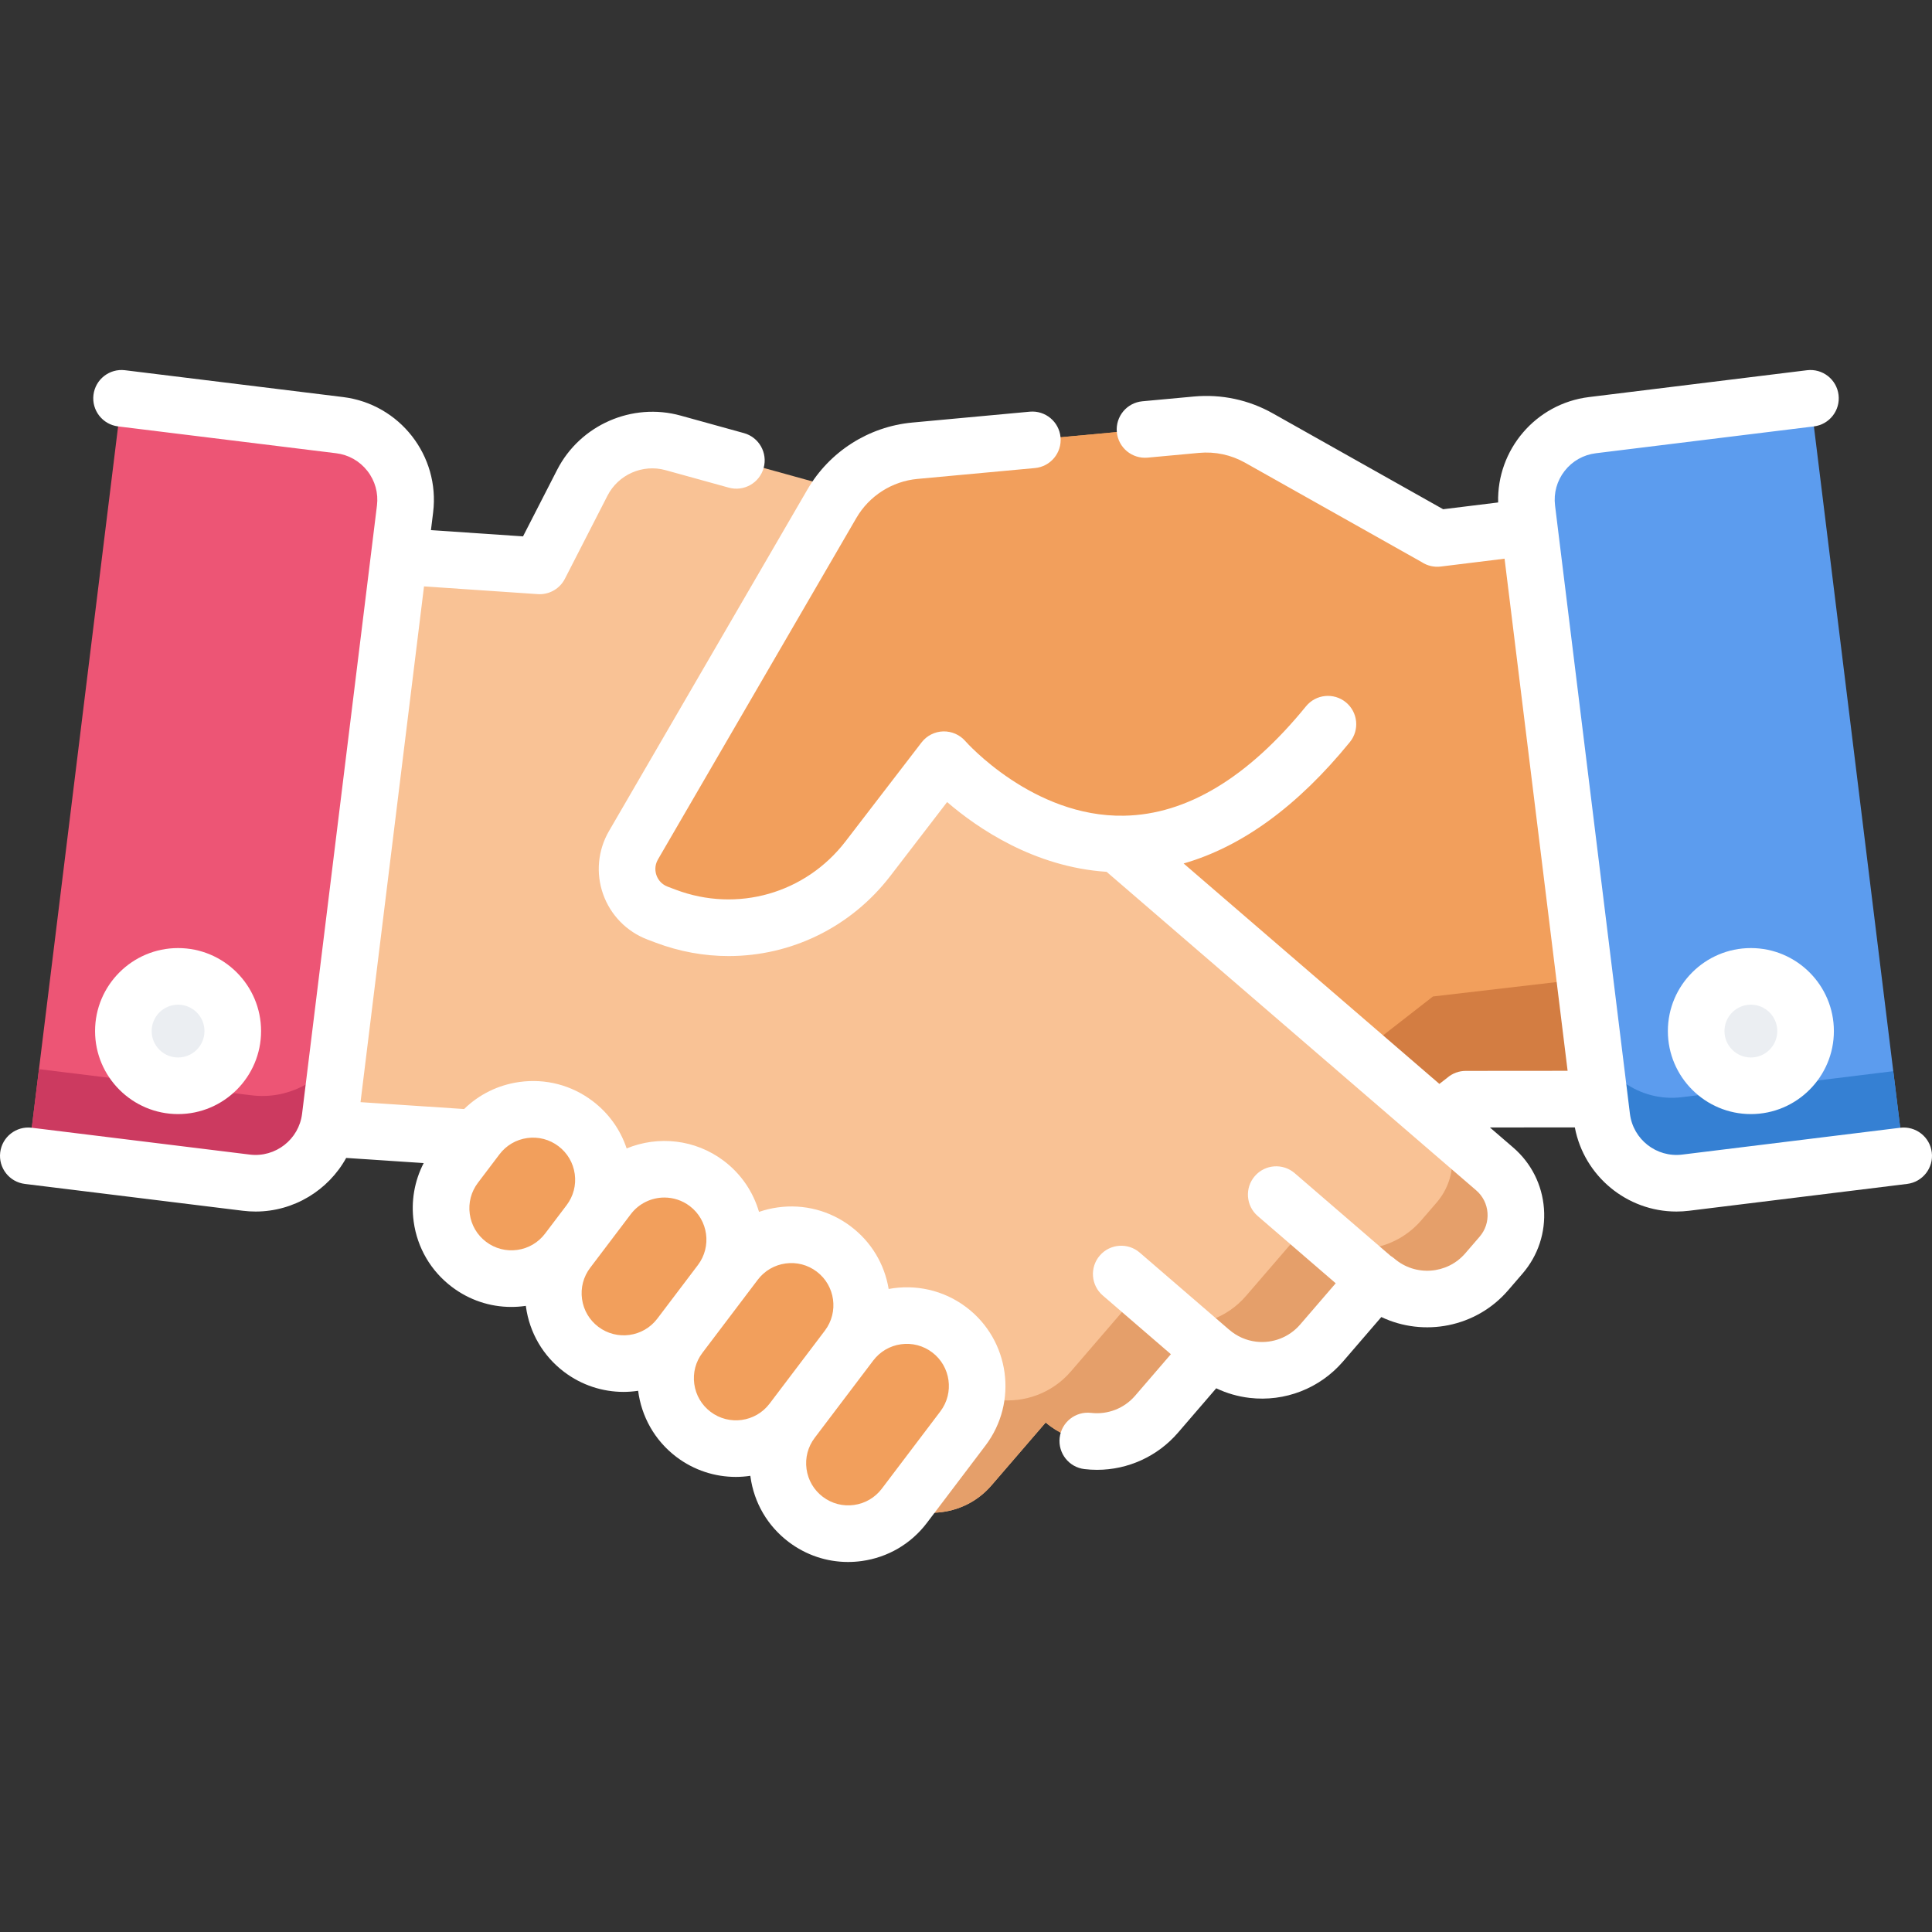 <svg xmlns="http://www.w3.org/2000/svg" version="1.1" xmlns:xlink="http://www.w3.org/1999/xlink" xmlns:svgjs="http://svgjs.com/svgjs" width="512" height="512" x="0" y="0" viewBox="0 0 512.002 512.002" style="enable-background:new 0 0 512 512" xml:space="preserve" class=""><rect x="0" y="0" width="512.002" height="512.002" fill="#333333" stroke="none"/><g>
<g xmlns="http://www.w3.org/2000/svg">
	<g>
		<g>
			<path style="" d="M418.258,245.351l-13.006-105.653l-24.372,3l0.01-0.017l-47.25-26.591     c-5.04-2.836-10.824-4.07-16.583-3.538l-74.606,6.9c-9.171,0.848-17.366,6.081-21.993,14.045l-52.584,90.508     c-3.883,6.683-0.835,15.254,6.396,17.985l2.151,0.812c4.138,1.563,8.391,2.468,12.642,2.822l-6.663,5.803l-13.33,11.614     l-37.913,32.34c-6.749,5.879-7.45,16.109-1.571,22.858l3.846,4.405c7.55,8.658,20.691,9.557,29.365,2.005l14.49,16.62     c4.711,5.41,11.613,7.803,18.244,6.987c3.985-0.49,7.873-2.142,11.12-4.982l14.474,16.621c4.728,5.424,11.629,7.801,18.26,6.985     c3.985-0.491,7.874-2.127,11.122-4.966l7.866,6.798c7.552,8.673,20.708,9.57,29.382,2.018l10.693-9.329l89.896-70.012     l0.097-0.089l35.468-0.035L418.258,245.351z" fill="#f29f5c" data-original="#f29f5c"></path>
			<path style="" d="M379.731,264.081l-0.097,0.089l-89.896,70.012l-10.693,9.329     c-8.673,7.552-21.83,6.655-29.382-2.018l-7.866-6.798c-3.248,2.839-7.138,4.476-11.122,4.966     c-6.631,0.816-13.531-1.561-18.26-6.985l-14.474-16.621c-3.248,2.839-7.136,4.491-11.12,4.982     c-6.631,0.816-13.533-1.576-18.244-6.987l-14.49-16.62c-7.426,6.466-18.118,6.718-25.781,1.227     c-3.93,5.926-3.616,13.958,1.283,19.582l3.846,4.405c7.55,8.658,20.691,9.557,29.365,2.005l14.49,16.62     c4.711,5.41,11.613,7.803,18.244,6.987c3.985-0.49,7.872-2.142,11.12-4.982l14.474,16.622c4.728,5.424,11.629,7.801,18.26,6.985     c3.985-0.491,7.874-2.127,11.122-4.966l7.866,6.798c7.552,8.673,20.708,9.57,29.382,2.018l10.693-9.329l89.896-70.012     l0.097-0.089l35.468-0.035l-3.924-31.876L379.731,264.081z" fill="#d37d42" data-original="#d37d42"></path>
		</g>
		<g>
			<path style="" d="M396.101,309.781l-48.165-41.53l-13.394-11.54l-9.584-8.254l-41.207-35.52l4.759-40.51     c1.61-13.701-7.015-26.528-20.311-30.207l-89.825-24.855c-9.504-2.63-19.549,1.78-24.045,10.557l-11.296,22.05l-48.488-3.291     l-12.42,105.724l-5.398,45.945l47.198,3.139l0.098,0.089l98.602,84.993l10.745,9.27c8.715,7.504,21.866,6.534,29.37-2.181     l14.38-16.686c3.263,2.821,7.162,4.436,11.15,4.905c6.635,0.78,13.523-1.636,18.221-7.086l14.382-16.701     c3.263,2.821,7.16,4.452,11.148,4.92c6.635,0.78,13.524-1.651,18.205-7.088l14.397-16.7c8.715,7.504,21.851,6.532,29.353-2.168     l3.822-4.427C403.64,325.848,402.882,315.622,396.101,309.781z" fill="#f9c295" data-original="#f9c295"></path>
			<path style="" d="M396.101,309.781l-14.671-12.65c4.768,6.323,4.67,15.318-0.711,21.564l-4.057,4.699     c-7.964,9.235-21.908,10.267-31.16,2.301l-15.284,17.728c-4.969,5.771-12.282,8.351-19.326,7.524     c-4.233-0.497-8.37-2.228-11.834-5.223l-15.268,17.73c-4.987,5.785-12.298,8.349-19.342,7.522     c-4.233-0.497-8.372-2.212-11.836-5.207l-15.266,17.714c-2.876,3.341-6.539,5.592-10.474,6.752l6.499,5.607     c8.715,7.504,21.866,6.534,29.37-2.181l14.38-16.686c3.263,2.821,7.162,4.436,11.15,4.905c6.635,0.779,13.523-1.636,18.221-7.086     l14.382-16.701c3.263,2.821,7.16,4.452,11.148,4.92c6.635,0.78,13.524-1.651,18.205-7.088l14.397-16.7     c8.715,7.504,21.851,6.532,29.353-2.168l3.822-4.427C403.64,325.848,402.882,315.622,396.101,309.781z" fill="#e59f6a" data-original="#e59f6a"></path>
		</g>
		<g>
			<g>
				<path style="" d="M126.385,301.383l-5.713,7.544c-6.221,8.215-4.605,19.918,3.61,26.14l0,0      c8.215,6.221,19.918,4.605,26.14-3.61l5.713-7.544c6.221-8.215,4.605-19.918-3.61-26.14l0,0      C144.31,291.552,132.606,293.168,126.385,301.383z" fill="#f29f5c" data-original="#f29f5c"></path>
				<path style="" d="M161.181,317.249l-10.759,14.207c-6.221,8.215-4.605,19.918,3.61,26.14l0,0      c8.215,6.221,19.918,4.605,26.14-3.61l10.759-14.207c6.221-8.215,4.605-19.918-3.61-26.14l0,0      C179.105,307.418,167.402,309.034,161.181,317.249z" fill="#f29f5c" data-original="#f29f5c"></path>
				<path style="" d="M194.834,334.624l-14.663,19.362c-6.221,8.215-4.605,19.918,3.61,26.14l0,0      c8.215,6.221,19.918,4.605,26.14-3.61l14.663-19.362c6.221-8.215,4.605-19.918-3.61-26.14l0,0      C212.759,324.793,201.056,326.409,194.834,334.624z" fill="#f29f5c" data-original="#f29f5c"></path>
				<path style="" d="M225.435,356.031l-15.514,20.485c-6.221,8.215-4.605,19.918,3.61,26.14l0,0      c8.215,6.221,19.918,4.605,26.14-3.61l15.514-20.485c6.221-8.215,4.605-19.918-3.61-26.14l0,0      C243.359,346.2,231.656,347.816,225.435,356.031z" fill="#f29f5c" data-original="#f29f5c"></path>
			</g>
		</g>
		<path style="" d="M380.89,142.681l-47.25-26.591c-5.04-2.836-10.824-4.07-16.583-3.538l-74.606,6.9    c-9.171,0.848-17.366,6.081-21.993,14.045l-52.584,90.508c-3.883,6.684-0.835,15.254,6.396,17.985l2.151,0.812    c19.275,7.28,41.043,1.085,53.596-15.252l20.147-26.22c0,0,48.429,56.073,101.749-9.41" fill="#f29f5c" data-original="#f29f5c"></path>
		<path style="" d="M479.788,105.557l24.713,200.751l-57.788,7.114c-10.922,1.344-20.865-6.419-22.21-17.341    l-19.844-161.201c-1.344-10.922,6.419-20.865,17.341-22.21L479.788,105.557z" fill="#5c9cee" data-original="#5c9cee"></path>
		<path style="" d="M445.747,290.767c-11.239,1.384-21.532-6.031-23.972-16.849l2.728,22.163    c1.344,10.922,11.288,18.685,22.21,17.341l57.788-7.114l-2.762-22.434L445.747,290.767z" fill="#3580d3" data-original="#3580d3"></path>
		<path style="" d="M32.214,105.557L7.501,306.309l57.788,7.114c10.922,1.344,20.865-6.419,22.21-17.341    l19.844-161.201c1.344-10.922-6.419-20.865-17.341-22.21L32.214,105.557z" fill="#ed5575" data-original="#ed5575"></path>
		<path style="" d="M66.649,290.268l-56.32-6.933l-2.828,22.974l57.788,7.114c10.922,1.344,20.865-6.419,22.21-17.341    l2.096-17.028C84.982,286.754,76.132,291.436,66.649,290.268z" fill="#cc3a60" data-original="#cc3a60"></path>
		<g>
			<circle style="" cx="464.003" cy="273.247" r="14.498" fill="#ebeef2" data-original="#ebeef2"></circle>
			<circle style="" cx="47.191" cy="273.247" r="14.498" fill="#ebeef2" data-original="#ebeef2"></circle>
		</g>
	</g>
	<g>
		<path d="M256.102,346.442c-6.105-4.624-13.603-6.152-20.597-4.848c-1.099-6.627-4.627-12.487-10.003-16.559    c-5.571-4.219-12.449-6.015-19.372-5.06c-1.715,0.237-3.381,0.637-4.983,1.188c-1.518-5.205-4.655-9.985-9.3-13.503    c-7.651-5.795-17.487-6.722-25.779-3.312c-1.651-4.969-4.752-9.325-9.016-12.555c-5.57-4.219-12.452-6.014-19.372-5.06    c-5.613,0.775-10.707,3.285-14.683,7.176l-27.452-1.825l16.826-136.683l30.15,2.049c0.171,0.011,0.341,0.017,0.51,0.017    c2.798,0,5.383-1.564,6.672-4.08l11.299-22.047c2.863-5.581,9.326-8.418,15.369-6.745l16.78,4.64    c3.989,1.101,8.123-1.238,9.228-5.23c1.104-3.992-1.238-8.124-5.23-9.228l-16.777-4.639c-12.86-3.56-26.62,2.476-32.715,14.357    l-9.047,17.653l-24.402-1.658l0.578-4.696c1.848-15.009-8.859-28.722-23.868-30.57L33.13,98.114    c-4.118-0.504-7.854,2.417-8.36,6.527c-0.506,4.111,2.417,7.854,6.527,8.36l57.788,7.114c3.294,0.405,6.233,2.069,8.275,4.685    c2.042,2.616,2.944,5.871,2.538,9.165l-19.844,161.2c-0.837,6.799-7.051,11.646-13.85,10.814l-57.788-7.114    c-4.116-0.502-7.854,2.416-8.36,6.527c-0.506,4.111,2.417,7.854,6.527,8.36l57.788,7.114c1.132,0.139,2.257,0.207,3.37,0.207    c10.13,0,19.269-5.628,24.004-14.207l20.537,1.365c-2.455,4.752-3.396,10.131-2.65,15.538c0.956,6.921,4.55,13.057,10.12,17.275    c4.593,3.479,10.075,5.31,15.739,5.31c1.205,0,2.418-0.083,3.633-0.25c0.078-0.011,0.154-0.026,0.231-0.038    c0.01,0.078,0.016,0.155,0.026,0.233c0.956,6.921,4.55,13.057,10.12,17.275c4.715,3.57,10.259,5.295,15.762,5.295    c1.29,0,2.577-0.105,3.851-0.293c0.864,6.728,4.315,13.119,10.137,17.528c4.715,3.571,10.259,5.295,15.762,5.295    c1.286,0,2.569-0.104,3.839-0.291c0.011,0.083,0.017,0.167,0.028,0.25c0.956,6.921,4.55,13.057,10.121,17.275    c4.593,3.478,10.075,5.31,15.738,5.31c1.206,0,2.419-0.083,3.633-0.25c6.922-0.956,13.057-4.55,17.275-10.12l15.514-20.485    C269.871,371.59,267.601,355.15,256.102,346.442z M137.073,331.246c-2.951,0.408-5.887-0.359-8.263-2.159    c-2.376-1.799-3.909-4.417-4.317-7.369c-0.408-2.953,0.359-5.887,2.159-8.264l5.713-7.544c1.799-2.376,4.417-3.909,7.369-4.317    c2.953-0.405,5.887,0.359,8.264,2.159c2.376,1.799,3.909,4.417,4.317,7.369c0.408,2.952-0.359,5.886-2.158,8.263l-5.714,7.544    C142.643,329.304,140.026,330.838,137.073,331.246z M158.559,351.617c-2.376-1.799-3.909-4.417-4.317-7.369    c-0.408-2.953,0.359-5.887,2.159-8.264l5.713-7.543c0,0,0.001-0.001,0.001-0.002l5.045-6.662c2.192-2.894,5.531-4.417,8.909-4.417    c2.347,0,4.712,0.736,6.723,2.259c4.905,3.715,5.874,10.727,2.159,15.633l-10.759,14.207    C170.477,354.364,163.464,355.332,158.559,351.617z M188.309,374.147c-2.376-1.799-3.909-4.417-4.317-7.37    c-0.408-2.951,0.358-5.885,2.156-8.26c0.001-0.001,0.001-0.002,0.002-0.003l10.759-14.208c0,0,0,0,0,0l3.904-5.155    c1.799-2.376,4.417-3.909,7.37-4.317c2.954-0.406,5.887,0.359,8.264,2.159c4.903,3.713,5.872,10.722,2.162,15.627l-14.667,19.367    c-0.001,0.001-0.002,0.002-0.002,0.003C200.224,376.893,193.215,377.862,188.309,374.147z M249.205,374.033l-15.514,20.485    c-1.799,2.376-4.417,3.909-7.369,4.317c-2.955,0.407-5.888-0.359-8.264-2.158s-3.909-4.417-4.317-7.369    c-0.408-2.953,0.359-5.887,2.159-8.264l14.664-19.362c0.003-0.003,0.005-0.007,0.008-0.01l0.843-1.113    c1.799-2.376,4.417-3.909,7.37-4.317c2.953-0.405,5.887,0.359,8.264,2.159C251.951,362.114,252.92,369.128,249.205,374.033z" fill="#ffffff" data-original="#000000" style="" class=""></path>
		<path d="M511.945,305.392c-0.506-4.11-4.245-7.029-8.36-6.527l-57.787,7.114c-6.809,0.837-13.013-4.015-13.85-10.814l-0.592-4.811    v0l-0.137-1.114l-19.114-155.275c-0.406-3.294,0.496-6.548,2.538-9.165c2.042-2.616,4.981-4.28,8.275-4.685l57.788-7.114    c4.111-0.506,7.033-4.249,6.527-8.36c-0.506-4.11-4.245-7.029-8.36-6.527l-57.788,7.114    c-14.123,1.739-24.433,13.984-24.062,27.929l-14.573,1.794l-45.126-25.395c-6.39-3.6-13.634-5.146-20.949-4.474    c-0.015,0.001-0.03,0.005-0.045,0.006l-13.583,1.256c-4.125,0.381-7.159,4.034-6.777,8.159c0.381,4.124,4.028,7.153,8.159,6.777    l13.621-1.26c4.262-0.394,8.486,0.508,12.214,2.606l46.787,26.33c1.464,0.966,3.246,1.408,5.048,1.187l16.926-2.083    l12.415,100.843l4.293,34.874l-26.997,0.022c-1.8,0.001-3.538,0.65-4.897,1.825l-2.089,1.626l-67.778-58.416    c15.489-4.453,30.254-15.224,44.059-32.177c2.615-3.212,2.132-7.936-1.08-10.552c-3.212-2.615-7.937-2.132-10.552,1.08    c-15.43,18.95-31.654,28.704-48.222,28.99c-24.137,0.454-41.872-19.56-42.035-19.747c-1.475-1.706-3.637-2.65-5.891-2.595    c-2.254,0.064-4.359,1.14-5.733,2.927l-20.147,26.22c-10.615,13.816-28.698,18.964-44.999,12.806l-2.151-0.813    c-1.889-0.714-2.659-2.19-2.949-3.007s-0.626-2.448,0.388-4.194l52.584-90.507c3.401-5.854,9.457-9.721,16.199-10.345    l31.133-2.879c4.125-0.382,7.159-4.035,6.777-8.159c-0.382-4.124-4.035-7.157-8.159-6.777l-31.133,2.879    c-11.565,1.07-21.953,7.704-27.788,17.746l-52.584,90.507c-2.96,5.096-3.526,11.203-1.551,16.756    c1.975,5.553,6.27,9.931,11.782,12.013l2.151,0.813c6.344,2.396,12.881,3.553,19.331,3.553    c16.453-0.001,32.323-7.535,42.863-21.252l15.031-19.562c8.055,6.942,23.082,17.224,42.264,18.487l97.945,84.416    c1.761,1.517,2.826,3.629,2.998,5.947s-0.568,4.565-2.083,6.324l-3.817,4.427c-4.795,5.554-13.224,6.171-18.788,1.378    c-0.311-0.268-0.642-0.498-0.981-0.706l-25.426-21.924c-3.135-2.704-7.872-2.354-10.578,0.783    c-2.705,3.137-2.354,7.873,0.783,10.578l20.662,17.816l-9.425,10.938c-2.896,3.359-7.254,5.056-11.653,4.539    c-2.633-0.31-5.098-1.399-7.128-3.15c-0.036-0.031-0.075-0.057-0.111-0.087l-23.625-20.37c-3.137-2.704-7.872-2.354-10.578,0.783    c-2.705,3.137-2.354,7.873,0.783,10.578l18.054,15.567l-9.481,11.011c-2.897,3.36-7.265,5.057-11.665,4.539    c-4.115-0.486-7.841,2.46-8.324,6.573c-0.483,4.114,2.459,7.841,6.573,8.324c1.111,0.13,2.219,0.195,3.323,0.195    c8.19,0,16.029-3.547,21.457-9.84l10.136-11.771c2.769,1.32,5.746,2.183,8.834,2.546c9.36,1.1,18.613-2.505,24.767-9.643    l10.153-11.783c11.228,5.326,25.096,2.771,33.596-7.076l3.822-4.433c4.132-4.797,6.149-10.916,5.68-17.229    c-0.469-6.314-3.37-12.067-8.164-16.196l-6.156-5.305l22.501-0.019c2.459,12.96,13.864,22.299,26.915,22.299    c1.112,0,2.239-0.068,3.37-0.207l57.788-7.114C509.528,313.246,512.451,309.504,511.945,305.392z" fill="#ffffff" data-original="#000000" style="" class=""></path>
		<path d="M464.003,251.249c-12.13,0-21.999,9.868-21.999,21.998s9.869,21.999,21.999,21.999s21.998-9.869,21.998-21.999    S476.133,251.249,464.003,251.249z M464.003,280.246c-3.859,0-6.999-3.14-6.999-6.999s3.14-6.998,6.999-6.998    s6.998,3.139,6.998,6.998S467.862,280.246,464.003,280.246z" fill="#ffffff" data-original="#000000" style="" class=""></path>
		<path d="M69.189,273.247c0-12.13-9.868-21.998-21.998-21.998s-21.998,9.868-21.998,21.998s9.868,21.999,21.998,21.999    S69.189,285.377,69.189,273.247z M40.193,273.247c0-3.859,3.139-6.998,6.998-6.998s6.998,3.139,6.998,6.998    s-3.139,6.999-6.998,6.999S40.193,277.106,40.193,273.247z" fill="#ffffff" data-original="#000000" style="" class=""></path>
	</g>
</g>















</g></svg>